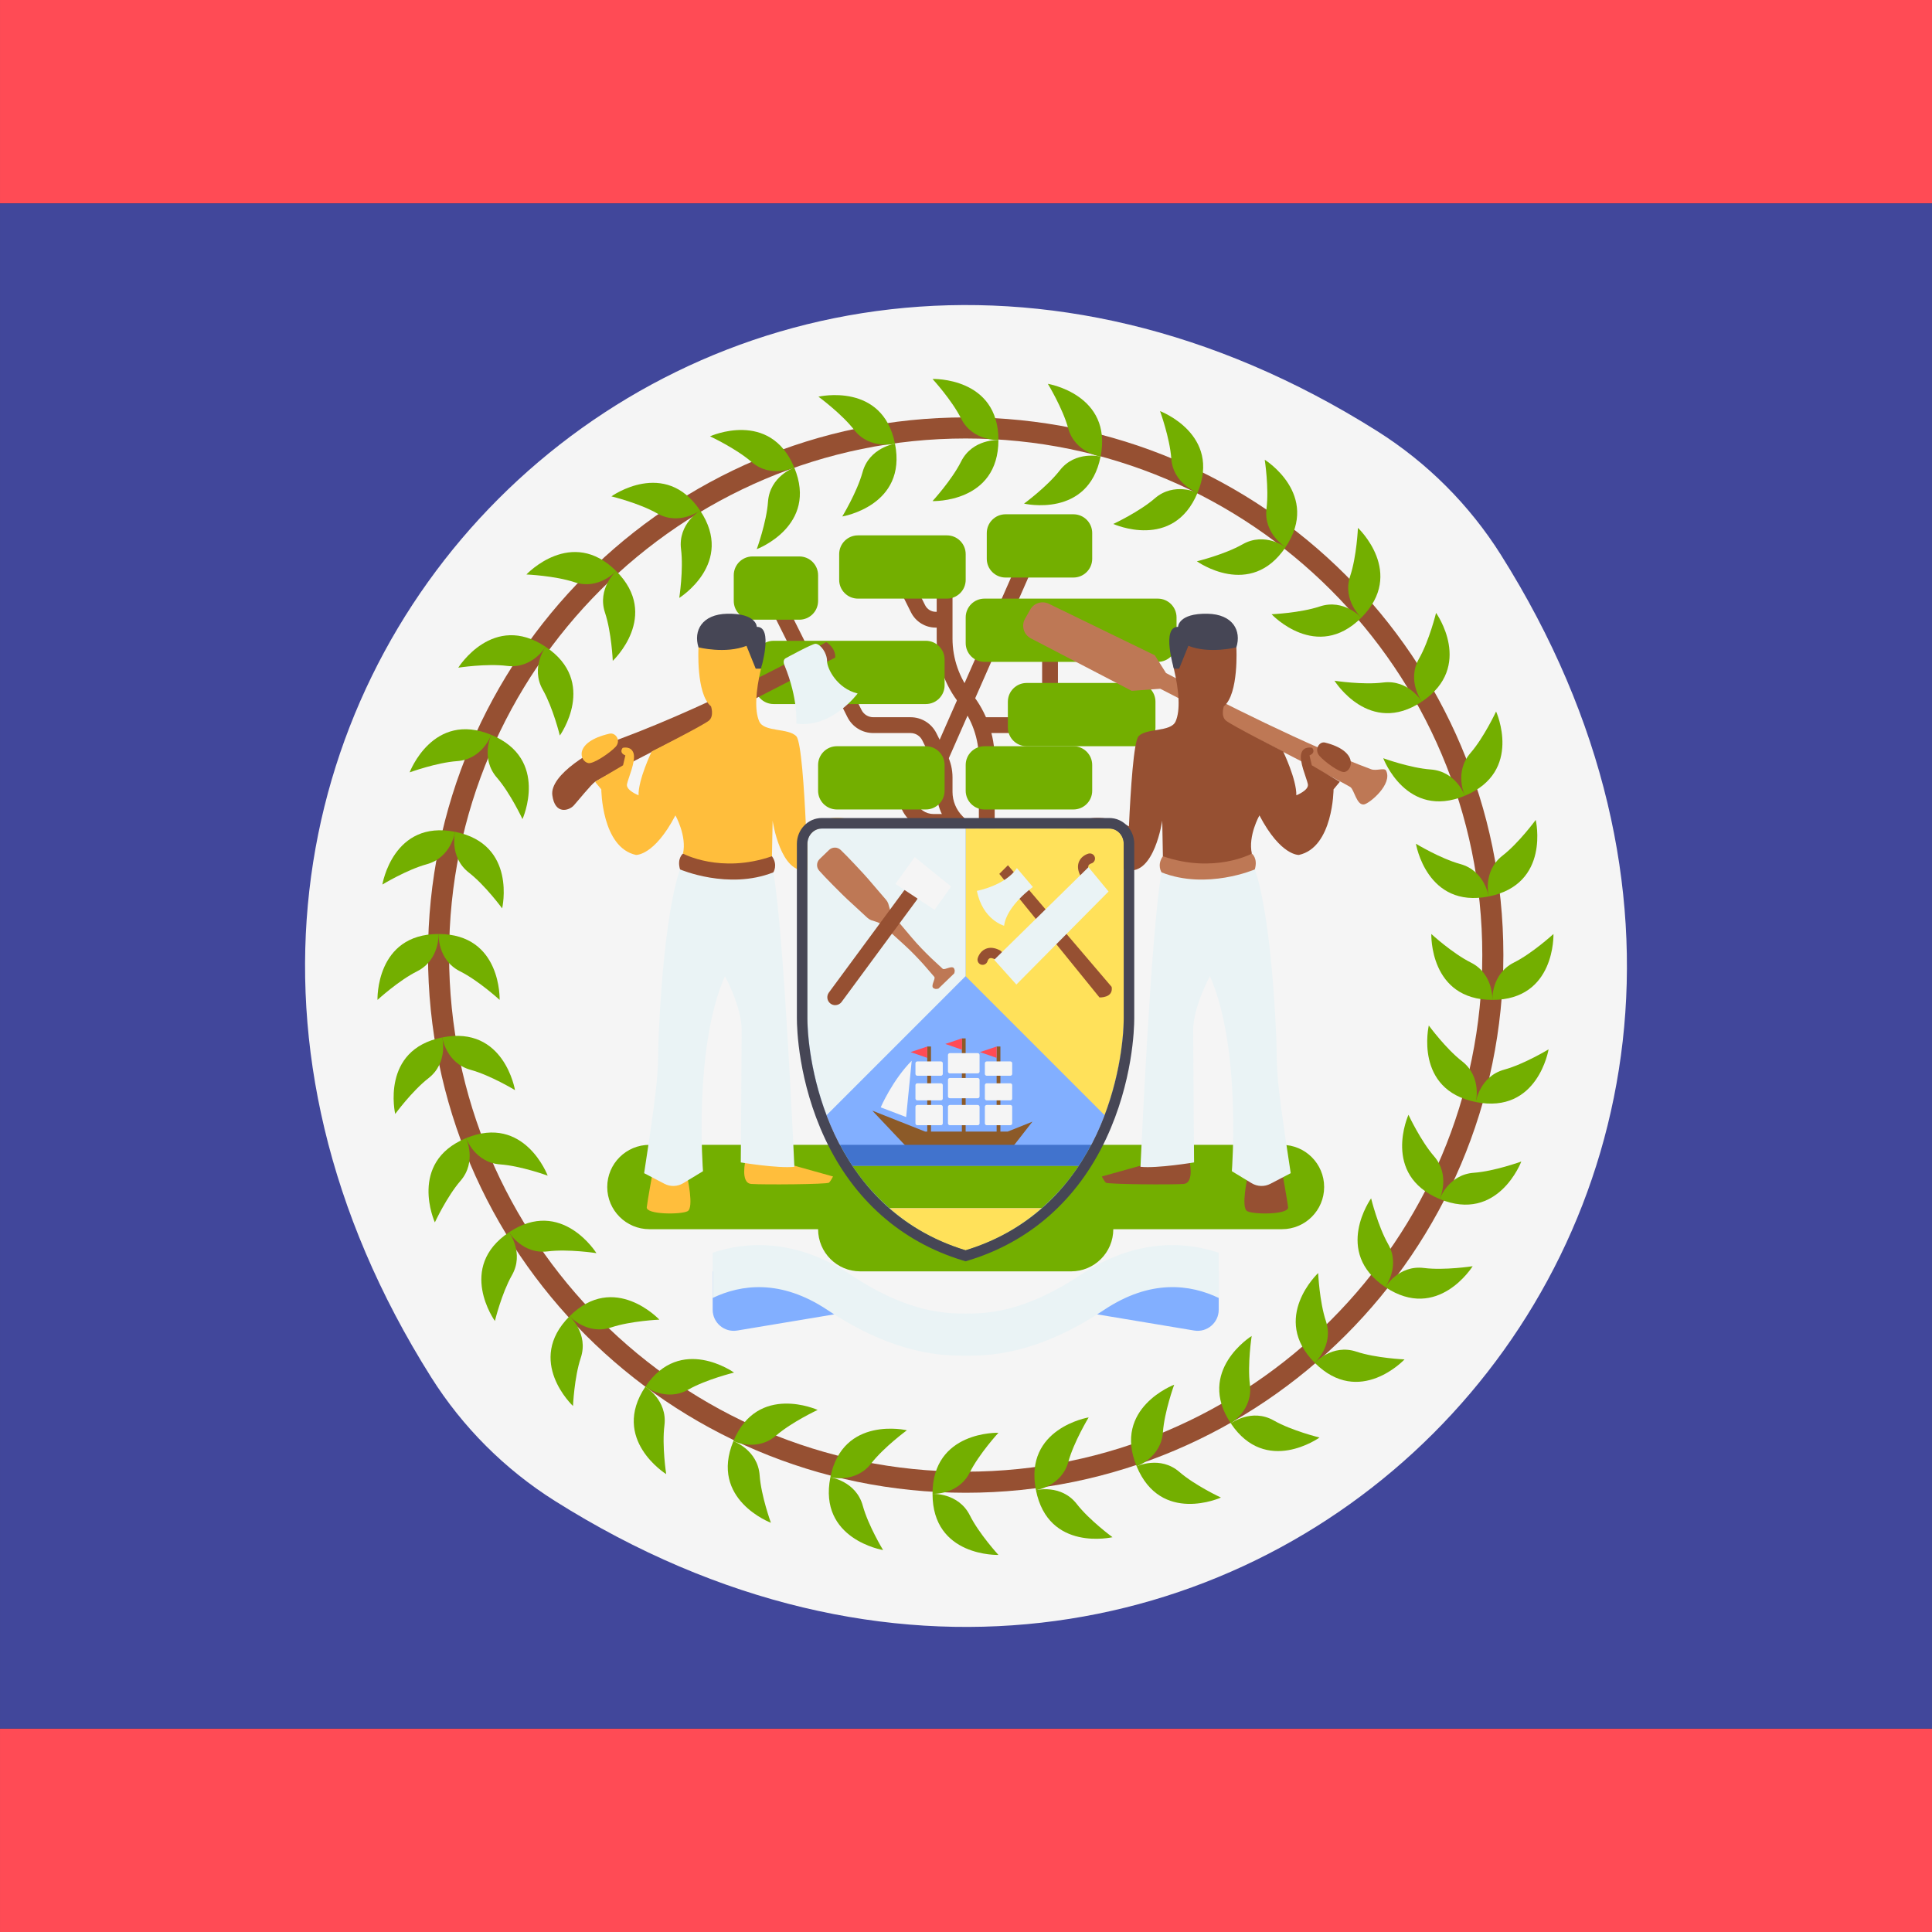 <?xml version="1.0" encoding="iso-8859-1"?>
<!-- Generator: Adobe Illustrator 19.0.0, SVG Export Plug-In . SVG Version: 6.00 Build 0)  -->
<svg xmlns="http://www.w3.org/2000/svg" version="1.1" id="Layer_1" x="0px" y="0px" viewBox="0 0 512.005 512.005"
     style="enable-background:new 0 0 512.005 512.005;" xml:space="preserve">
<rect x="0" y="0" width="512.005" height="512.005" fill="#333333" stroke="none"/>
<g>
	<rect x="0.003" style="fill:#FF4B55;" width="512" height="53.895"/>
	<rect x="0.003" y="458.11" style="fill:#FF4B55;" width="512" height="53.895"/>
</g>
<rect x="0.003" y="53.895" style="fill:#41479B;" width="512" height="404.21"/>
<path style="fill:#F5F5F5;" d="M397.75,147.023c110.799,175.788-74.937,361.524-250.725,250.725  c-13.228-8.338-24.433-19.542-32.77-32.77C3.457,189.189,189.191,3.454,364.979,114.252  C378.208,122.59,389.413,133.794,397.75,147.023z"/>
<g>
	<path style="fill:#82AFFF;" d="M222.393,348.104l-27.021,4.504c-3.406,0.568-6.507-2.059-6.507-5.512v-10.168h33.528V348.104z"/>
	<path style="fill:#82AFFF;" d="M289.449,348.104l27.021,4.504c3.406,0.568,6.507-2.059,6.507-5.512v-10.168h-33.528   L289.449,348.104L289.449,348.104z"/>
</g>
<g>
	<path style="fill:#965032;" d="M250.333,166.326h-2.336c-2.805,0-5.326-1.561-6.581-4.065l-4.134-8.267l3.749-1.877l4.134,8.267   c0.54,1.08,1.626,1.752,2.832,1.752h2.336V166.326z"/>
	
		<rect x="200.891" y="163.47" transform="matrix(0.447 0.894 -0.894 0.447 263.418 -95.087)" style="fill:#965032;" width="15.491" height="4.193"/>
	<path style="fill:#965032;" d="M263.604,230.757l-11.452-11.449c-2.488-2.488-3.915-5.932-3.915-9.452v-3.853   c0-1.413-0.336-2.832-0.969-4.098l-2.854-5.708c-0.595-1.19-1.793-1.932-3.124-1.932h-9.855c-2.93,0-5.563-1.626-6.873-4.246   l-4.044-8.087l3.749-1.877l4.044,8.087c0.595,1.19,1.793,1.932,3.124,1.932h9.855c2.93,0,5.563,1.626,6.873,4.246l2.854,5.708   c0.922,1.85,1.411,3.913,1.411,5.975v3.853c0,2.417,0.98,4.78,2.688,6.483l4.297,4.3v-19.525c0-5.293-1.823-10.483-5.13-14.619   c-3.899-4.879-6.046-10.996-6.046-17.239v-16.202h4.191v16.202c0,5.293,1.823,10.483,5.13,14.619   c3.899,4.879,6.046,10.996,6.046,17.239V230.757z"/>
	<path style="fill:#965032;" d="M253.635,219.919h-6.221c-3.836,0-7.31-2.417-8.647-6.008l-1.574-4.246l3.929-1.462l1.574,4.246   c0.729,1.965,2.625,3.28,4.718,3.28h6.221V219.919z"/>
	<polygon style="fill:#965032;" points="251.062,201.813 247.225,200.121 270.767,146.621 274.603,148.312  "/>
	<polygon style="fill:#965032;" points="280.367,194.266 260.112,194.266 260.112,190.075 276.177,190.075 276.177,169.818    280.367,169.818  "/>
</g>
<g>
	<path style="fill:#73AF00;" d="M245.355,214.522h-23.574c-2.749,0-4.977-2.228-4.977-4.977v-6.81c0-2.749,2.228-4.977,4.977-4.977   h23.574c2.749,0,4.977,2.228,4.977,4.977v6.81C250.333,212.294,248.105,214.522,245.355,214.522z"/>
	<path style="fill:#73AF00;" d="M284.471,214.522h-23.574c-2.749,0-4.977-2.228-4.977-4.977v-6.81c0-2.749,2.228-4.977,4.977-4.977   h23.574c2.749,0,4.977,2.228,4.977,4.977v6.81C289.449,212.294,287.22,214.522,284.471,214.522z"/>
	<path style="fill:#73AF00;" d="M301.236,197.758h-29.162c-2.749,0-4.977-2.228-4.977-4.977v-6.81c0-2.749,2.228-4.977,4.977-4.977   h29.162c2.749,0,4.977,2.228,4.977,4.977v6.81C306.212,195.53,303.984,197.758,301.236,197.758z"/>
	<path style="fill:#73AF00;" d="M306.824,175.406h-45.926c-2.749,0-4.977-2.228-4.977-4.977v-6.81c0-2.749,2.228-4.977,4.977-4.977   h45.926c2.749,0,4.977,2.228,4.977,4.977v6.81C311.801,173.178,309.573,175.406,306.824,175.406z"/>
	<path style="fill:#73AF00;" d="M284.471,153.054h-17.986c-2.749,0-4.977-2.228-4.977-4.977v-6.81c0-2.749,2.228-4.977,4.977-4.977   h17.986c2.749,0,4.977,2.228,4.977,4.977v6.81C289.449,150.826,287.22,153.054,284.471,153.054z"/>
	<path style="fill:#73AF00;" d="M211.829,164.23h-12.398c-2.749,0-4.977-2.228-4.977-4.977v-6.81c0-2.749,2.228-4.977,4.977-4.977   h12.398c2.749,0,4.977,2.228,4.977,4.977v6.81C216.805,162.002,214.577,164.23,211.829,164.23z"/>
	<path style="fill:#73AF00;" d="M250.943,158.642h-23.574c-2.749,0-4.977-2.228-4.977-4.977v-6.81c0-2.749,2.228-4.977,4.977-4.977   h23.574c2.749,0,4.977,2.228,4.977,4.977v6.81C255.921,156.414,253.693,158.642,250.943,158.642z"/>
	<path style="fill:#73AF00;" d="M245.355,186.582h-40.338c-2.749,0-4.977-2.228-4.977-4.977v-6.81c0-2.749,2.228-4.977,4.977-4.977   h40.338c2.749,0,4.977,2.228,4.977,4.977v6.81C250.333,184.354,248.105,186.582,245.355,186.582z"/>
	<path style="fill:#73AF00;" d="M339.741,303.4H172.102c-6.172,0-11.176,5.003-11.176,11.176c0,6.172,5.004,11.176,11.176,11.176   h44.704c0,6.172,5.004,11.176,11.176,11.176h55.88c6.172,0,11.176-5.004,11.176-11.176h44.704c6.172,0,11.176-5.004,11.176-11.176   C350.917,308.404,345.913,303.4,339.741,303.4z"/>
</g>
<path style="fill:#BE7855;" d="M367.331,204.214c-0.417-0.838-2.598,0.157-3.958-0.349c-16.881-6.276-39.547-17.707-54.361-25.501  l-2.974-4.709l-28.08-13.648c-1.787-0.869-3.941-0.201-4.924,1.527l-1.384,2.434c-1.056,1.857-0.359,4.22,1.537,5.206l26.739,13.911  l7.556-0.559l29.367,15.098c0,0,19.952,10.206,21.013,10.956s1.669,4.947,3.648,4.598  C362.926,212.928,369.138,207.845,367.331,204.214z"/>
<g>
	<path style="fill:#FFBE3C;" d="M182.113,311.782c0,0,1.863,8.266,0.116,9.197c-1.746,0.931-11.06,0.931-10.827-1.048   s1.513-8.964,1.513-8.964L182.113,311.782z"/>
	<path style="fill:#FFBE3C;" d="M197.596,307.358c0,0-1.513,6.17,1.513,6.403c3.027,0.233,20.14,0.116,20.606-0.349   c0.466-0.466,1.048-1.63,1.048-1.63l-15.833-4.424L197.596,307.358L197.596,307.358z"/>
</g>
<path style="fill:#EAF3F5;" d="M180.221,230.407c0,0-4.162,9.895-5.675,44.18c-0.403,9.122,0.698,6.985-3.842,36.322l5.388,2.813  c1.569,0.819,3.453,0.759,4.967-0.158l5.245-3.179c0,0-2.561-32.829,5.821-51.689c0,0,4.424,8.149,4.424,14.203  c0,6.054-0.233,35.158-0.233,35.158s9.779,1.63,14.203,1.164c0,0-2.794-63.156-5.588-78.028L180.221,230.407z"/>
<g>
	<path style="fill:#965032;" d="M181.007,226.216c0,0-1.659,1.222-0.786,4.191c0,0,12.748,5.501,24.709,0.786   c0,0,1.31-1.921-0.349-4.278L181.007,226.216z"/>
	<path style="fill:#965032;" d="M163.952,195.948c-7.255,2.697-18.277,9.43-17.579,14.785c0.699,5.355,4.494,4.049,5.677,2.734   s4.583-5.535,5.644-6.284c1.061-0.75,18.219-9.559,18.219-9.559l45.431-23.358c0,0,0.349-2.27-2.357-4.104   C218.988,170.162,191.193,185.82,163.952,195.948z"/>
</g>
<path style="fill:#FFBE3C;" d="M185.372,169.638l-0.262,1.921c0,0-0.698,12.311,3.318,15.629c0,0,0.873,2.532-0.524,3.754  s-15.192,8.207-15.192,8.207s-3.58,7.422-3.492,11.613c0,0-3.405-1.31-3.056-2.969s2.357-6.025,1.746-8.12s-2.881-1.484-2.881-1.484  s-1.135,1.222,0.698,2.008l-0.611,2.619l-7.422,4.366l1.659,2.008c0,0,0.087,15.367,9.168,17.375c0,0,4.802,0.349,10.477-10.477  c0,0,3.056,5.413,2.008,10.128c0,0,9.954,5.413,23.574,0.698l0.175-9.43c0,0,2.095,14.494,9.255,13.097  c0,0,19.833-7.634,16.531-10.536c-7.683-6.752-16.961-1.046-16.961-1.046c-0.45-9.808-1.271-22.494-2.538-23.867  c-2.095-2.27-8.557-1.048-9.837-3.958s-0.931-8.033,0.466-13.97s-5.704-10.128-5.704-10.128L185.372,169.638z"/>
<path style="fill:#464655;" d="M185.111,171.559c0,0,7.13,1.804,12.718-0.407l2.445,6.054h1.397c0,0,3.366-11.203-1.104-11.072  c0,0-0.017-3.637-7.823-3.484C186.038,162.781,183.714,167.135,185.111,171.559z"/>
<g>
	<path style="fill:#965032;" d="M330.65,311.782c0,0-1.863,8.266-0.116,9.197c1.746,0.931,11.06,0.931,10.827-1.048   s-1.513-8.964-1.513-8.964L330.65,311.782z"/>
	<path style="fill:#965032;" d="M315.167,307.358c0,0,1.513,6.17-1.513,6.403c-3.027,0.233-20.14,0.116-20.606-0.349   c-0.466-0.466-1.048-1.63-1.048-1.63l15.833-4.424L315.167,307.358L315.167,307.358z"/>
</g>
<path style="fill:#EAF3F5;" d="M332.542,230.407c0,0,4.162,9.895,5.675,44.18c0.403,9.122-0.698,6.985,3.842,36.322l-5.388,2.813  c-1.569,0.819-3.453,0.759-4.967-0.158l-5.245-3.179c0,0,2.561-32.829-5.821-51.689c0,0-4.424,8.149-4.424,14.203  c0,6.054,0.233,35.158,0.233,35.158s-9.779,1.63-14.203,1.164c0,0,2.794-63.156,5.588-78.028L332.542,230.407z"/>
<path style="fill:#BE7855;" d="M331.755,226.216c0,0,1.659,1.222,0.786,4.191c0,0-12.748,5.501-24.709,0.786  c0,0-1.31-1.921,0.349-4.278L331.755,226.216z"/>
<path style="fill:#965032;" d="M327.391,169.638l0.262,1.921c0,0,0.699,12.311-3.318,15.629c0,0-0.873,2.532,0.524,3.754  c1.397,1.222,15.192,8.207,15.192,8.207s3.58,7.422,3.492,11.613c0,0,3.405-1.31,3.056-2.969s-2.357-6.025-1.746-8.12  s2.881-1.484,2.881-1.484s1.135,1.222-0.699,2.008l0.611,2.619l7.422,4.366l-1.659,2.008c0,0-0.087,15.367-9.168,17.375  c0,0-4.802,0.349-10.477-10.477c0,0-3.056,5.413-2.008,10.128c0,0-9.954,5.413-23.574,0.698l-0.175-9.43  c0,0-2.095,14.494-9.255,13.097c0,0-19.833-7.634-16.531-10.536c7.683-6.752,16.961-1.046,16.961-1.046  c0.45-9.808,1.271-22.494,2.538-23.867c2.095-2.27,8.557-1.048,9.837-3.958s0.931-8.033-0.466-13.97s5.704-10.128,5.704-10.128  L327.391,169.638z"/>
<path style="fill:#464655;" d="M327.652,171.559c0,0-7.13,1.804-12.718-0.407l-2.445,6.054h-1.397c0,0-3.366-11.203,1.104-11.072  c0,0,0.017-3.637,7.823-3.484C326.724,162.781,329.049,167.135,327.652,171.559z"/>
<path style="fill:#EAF3F5;" d="M207.865,176.225c-0.583-1.418,0.394-1.808,0.394-1.808s7.067-3.879,7.889-3.813  c1.359,0.11,3.024,2.498,3.024,4.536s2.654,7.328,8.111,8.643c0,0-6.81,9.255-16.263,7.99  C211.02,191.772,211.654,185.442,207.865,176.225z"/>
<path style="fill:#82AFFF;" d="M217.77,219.581c-2.094,0-3.792,1.811-3.792,4.044v46.247c0,11.176,5.239,50.292,41.91,61.468  c36.671-11.176,41.91-50.292,41.91-61.468v-46.247c0-2.234-1.698-4.044-3.792-4.044H217.77z"/>
<path style="fill:#FFE15A;" d="M297.798,269.872v-46.247c0-2.234-1.697-4.044-3.792-4.044h-38.118v39.116l36.838,36.838  C296.803,284.769,297.798,274.706,297.798,269.872z"/>
<path style="fill:#EAF3F5;" d="M213.978,269.872v-46.247c0-2.234,1.697-4.044,3.792-4.044h38.118v39.116l-36.837,36.838  C214.971,284.769,213.978,274.706,213.978,269.872z"/>
<polygon style="fill:#8C5A28;" points="231.174,294.338 240.87,304.593 267.879,304.593 273.604,297.254 267.018,299.889   245.191,299.889 "/>
<path style="fill:#F5F5F5;" d="M241.617,281.104l-1.48,14.928l-6.737-2.572C233.4,293.46,236.499,286.266,241.617,281.104z"/>
<g>
	<rect x="254.91" y="275.19" style="fill:#8C5A28;" width="0.996" height="25.42"/>
	<rect x="264.12" y="277.34" style="fill:#8C5A28;" width="0.996" height="23.269"/>
	<rect x="245.73" y="277.34" style="fill:#8C5A28;" width="0.996" height="23.269"/>
</g>
<g>
	<path style="fill:#F5F5F5;" d="M259.108,298.195h-7.391c-0.271,0-0.491-0.22-0.491-0.491v-4.381c0-0.271,0.22-0.491,0.491-0.491   h7.391c0.271,0,0.491,0.22,0.491,0.491v4.381C259.599,297.975,259.379,298.195,259.108,298.195z"/>
	<path style="fill:#F5F5F5;" d="M259.108,291.045h-7.391c-0.271,0-0.491-0.22-0.491-0.491v-4.381c0-0.271,0.22-0.491,0.491-0.491   h7.391c0.271,0,0.491,0.22,0.491,0.491v4.381C259.599,290.825,259.379,291.045,259.108,291.045z"/>
	<path style="fill:#F5F5F5;" d="M259.108,284.459h-7.391c-0.271,0-0.491-0.22-0.491-0.491v-4.381c0-0.271,0.22-0.491,0.491-0.491   h7.391c0.271,0,0.491,0.22,0.491,0.491v4.381C259.599,284.239,259.379,284.459,259.108,284.459z"/>
	<path style="fill:#F5F5F5;" d="M267.754,298.195h-6.262c-0.271,0-0.491-0.22-0.491-0.491v-4.381c0-0.271,0.22-0.491,0.491-0.491   h6.262c0.271,0,0.491,0.22,0.491,0.491v4.381C268.245,297.975,268.026,298.195,267.754,298.195z"/>
	<path style="fill:#F5F5F5;" d="M267.754,291.612h-6.262c-0.271,0-0.491-0.22-0.491-0.491v-3.54c0-0.271,0.22-0.491,0.491-0.491   h6.262c0.271,0,0.491,0.22,0.491,0.491v3.54C268.245,291.392,268.026,291.612,267.754,291.612z"/>
	<path style="fill:#F5F5F5;" d="M267.754,285.086h-6.262c-0.271,0-0.491-0.22-0.491-0.491v-2.814c0-0.271,0.22-0.491,0.491-0.491   h6.262c0.271,0,0.491,0.22,0.491,0.491v2.814C268.245,284.867,268.026,285.086,267.754,285.086z"/>
	<path style="fill:#F5F5F5;" d="M249.359,298.195h-6.262c-0.271,0-0.491-0.22-0.491-0.491v-4.381c0-0.271,0.22-0.491,0.491-0.491   h6.262c0.271,0,0.491,0.22,0.491,0.491v4.381C249.85,297.975,249.63,298.195,249.359,298.195z"/>
	<path style="fill:#F5F5F5;" d="M249.359,291.612h-6.262c-0.271,0-0.491-0.22-0.491-0.491v-3.54c0-0.271,0.22-0.491,0.491-0.491   h6.262c0.271,0,0.491,0.22,0.491,0.491v3.54C249.85,291.392,249.63,291.612,249.359,291.612z"/>
	<path style="fill:#F5F5F5;" d="M249.359,285.086h-6.262c-0.271,0-0.491-0.22-0.491-0.491v-2.814c0-0.271,0.22-0.491,0.491-0.491   h6.262c0.271,0,0.491,0.22,0.491,0.491v2.814C249.85,284.867,249.63,285.086,249.359,285.086z"/>
</g>
<g>
	<polygon style="fill:#FF4B55;" points="264.121,277.343 264.121,280.35 259.694,278.819  "/>
	<polygon style="fill:#FF4B55;" points="245.738,277.343 245.738,280.35 241.313,278.819  "/>
	<polygon style="fill:#FF4B55;" points="254.947,275.182 254.947,278.189 250.521,276.659  "/>
</g>
<path style="fill:#4173CD;" d="M289.15,303.4h-66.523c0.991,1.884,2.077,3.751,3.297,5.588h59.929  C287.073,307.151,288.159,305.284,289.15,303.4z"/>
<path style="fill:#73AF00;" d="M285.853,308.988h-59.929l0,0c2.647,3.984,5.891,7.768,9.781,11.176h40.368  C279.962,316.756,283.206,312.972,285.853,308.988L285.853,308.988z"/>
<path style="fill:#FFE15A;" d="M235.704,320.164c5.363,4.698,11.944,8.664,20.184,11.176c8.24-2.512,14.821-6.477,20.184-11.176  H235.704z"/>
<path style="fill:#BE7855;" d="M248.71,261.98c0,0-0.41,0.143-0.849,0.093c-0.34-0.146-1.036-0.169-0.616-1.459  c0.204-0.64,0.632-1.542,0.321-1.776c-0.251-0.291-0.523-0.606-0.813-0.942c-0.58-0.672-1.235-1.431-1.95-2.258  c-1.468-1.618-3.208-3.478-5.237-5.312c-1.013-0.919-2.059-1.869-3.122-2.834c-1.101-0.929-2.119-1.969-3.319-2.834  c-0.679-0.357-1.541-0.536-2.295-0.815c-0.736-0.297-1.197-0.856-1.736-1.33c-1.054-0.974-2.092-1.932-3.096-2.859  c-2.039-1.825-3.829-3.637-5.361-5.192c-1.485-1.485-2.686-2.776-3.532-3.716c-0.807-0.896-0.756-2.258,0.111-3.096l2.483-2.396  c0.868-0.837,2.231-0.839,3.098-0.001c0.91,0.88,2.157,2.126,3.588,3.663c1.5,1.587,3.247,3.441,4.997,5.543  c0.891,1.037,1.811,2.108,2.746,3.197c0.455,0.556,0.997,1.036,1.268,1.783c0.252,0.764,0.401,1.632,0.733,2.323  c0.821,1.23,1.824,2.284,2.713,3.418c0.927,1.097,1.838,2.176,2.721,3.221c1.76,2.094,3.557,3.899,5.121,5.424  c0.801,0.744,1.536,1.425,2.187,2.03c0.326,0.302,0.63,0.585,0.912,0.846c0.223,0.318,1.14-0.077,1.786-0.258  c1.304-0.374,1.303,0.323,1.436,0.668c0.034,0.441-0.123,0.846-0.123,0.846L248.71,261.98z"/>
<path style="fill:#965032;" d="M221.342,266.38c-0.431,0-0.865-0.131-1.241-0.409c-0.93-0.688-1.13-1.997-0.442-2.93l19.907-27.007  c0.685-0.928,1.989-1.135,2.93-0.442c0.93,0.688,1.13,1.997,0.442,2.93l-19.907,27.007  C222.622,266.085,221.986,266.38,221.342,266.38z"/>
<polygon style="fill:#F5F5F5;" points="237.295,234.249 247.656,241.118 252.079,234.948 242.417,227.148 "/>
<path style="fill:#965032;" d="M264.828,231.594l26.551,32.743c0,0,3.732,0.17,3.223-2.799l-27.484-32.234L264.828,231.594z"/>
<path style="fill:#EAF3F5;" d="M258.889,236.089c0,0,7.465-1.357,10.603-6.023l4.241,5.005c0,0-6.956,4.92-7.634,10.264  C266.099,245.335,260.417,243.809,258.889,236.089z"/>
<g>
	<path style="fill:#965032;" d="M287.561,232.866c-0.488,0-0.957-0.265-1.201-0.726c-0.755-1.431-0.885-2.725-0.387-3.849   c0.697-1.575,2.338-2.036,2.521-2.084c0.74-0.164,1.466,0.254,1.654,0.976c0.186,0.721-0.244,1.458-0.962,1.649   c-0.151,0.048-0.596,0.244-0.737,0.567c-0.133,0.318-0.021,0.843,0.313,1.479c0.35,0.663,0.095,1.484-0.57,1.834   C287.991,232.818,287.776,232.866,287.561,232.866z"/>
	<path style="fill:#965032;" d="M265.747,253.067c0-0.488-0.265-0.957-0.726-1.201c-1.431-0.755-2.725-0.885-3.849-0.387   c-1.575,0.697-2.036,2.338-2.084,2.521c-0.164,0.74,0.254,1.466,0.975,1.654c0.721,0.186,1.458-0.244,1.649-0.962   c0.048-0.151,0.244-0.596,0.567-0.737c0.318-0.133,0.843-0.021,1.479,0.313c0.663,0.35,1.484,0.095,1.834-0.57   C265.701,253.496,265.747,253.282,265.747,253.067z"/>
</g>
<polygon style="fill:#EAF3F5;" points="288.466,229.812 263.47,254.355 269.352,260.915 293.781,236.259 "/>
<path style="fill:#FFBE3C;" d="M161.508,194.435c1.674-0.388,3.143,1.863,1.63,3.492s-5.887,4.574-7.218,4.307  C153.59,201.769,151.962,196.647,161.508,194.435z"/>
<path style="fill:#965032;" d="M351.159,196.792c-1.553-0.388-2.914,1.863-1.511,3.492s5.458,4.574,6.692,4.307  C358.499,204.126,360.009,199.004,351.159,196.792z"/>
<path style="fill:#464655;" d="M294.005,219.581c2.094,0,3.792,1.811,3.792,4.044v46.247c0,11.176-5.239,50.292-41.91,61.468  c-36.671-11.176-41.91-50.292-41.91-61.468v-46.247c0-2.233,1.698-4.044,3.792-4.044H294.005 M294.005,216.787H217.77  c-3.631,0-6.586,3.068-6.586,6.838v46.247c0,2.67,0.36,16.757,7.467,31.92c7.556,16.12,20.151,27.261,36.422,32.22l0.814,0.248  l0.814-0.248c16.271-4.959,28.866-16.1,36.422-32.22c7.107-15.163,7.467-29.25,7.467-31.92v-46.247  C300.591,219.854,297.638,216.787,294.005,216.787L294.005,216.787z"/>
<path style="fill:#EAF3F5;" d="M322.977,331.995c-11.874-3.98-24.613-2.143-36.627,5.872  c-15.356,10.237-25.536,10.237-30.428,10.237s-15.072,0-30.428-10.237c-12.012-8.01-24.756-9.849-36.627-5.872v11.979  c7.481-3.576,18.028-5.072,30.428,3.192c18.172,12.115,31.105,12.115,36.627,12.115c5.522,0,18.456,0,36.627-12.115  c12.401-8.273,22.947-6.772,30.428-3.194V331.995z"/>
<path style="fill:#965032;" d="M255.921,395.602c-78.57,0-142.493-63.923-142.493-142.493s63.923-142.493,142.493-142.493  s142.493,63.923,142.493,142.493S334.491,395.602,255.921,395.602z M255.921,116.203c-75.489,0-136.905,61.413-136.905,136.905  s61.416,136.905,136.905,136.905S392.826,328.6,392.826,253.108S331.41,116.203,255.921,116.203z"/>
<g>
	<path style="fill:#73AF00;" d="M100.04,264.983c0,0-0.582-17.462,16.182-17.462c0,0,0.349,6.869-5.704,9.895   C105.622,259.863,100.04,264.983,100.04,264.983z"/>
	<path style="fill:#73AF00;" d="M132.407,264.983c0,0,0.582-17.462-16.182-17.462c0,0-0.349,6.869,5.704,9.895   C126.825,259.863,132.407,264.983,132.407,264.983z"/>
	<path style="fill:#73AF00;" d="M411.686,247.521c0,0,0.582,17.462-16.182,17.462c0,0-0.349-6.869,5.704-9.895   C406.103,252.64,411.686,247.521,411.686,247.521z"/>
	<path style="fill:#73AF00;" d="M379.318,247.521c0,0-0.582,17.462,16.182,17.462c0,0,0.349-6.869-5.704-9.895   C384.901,252.64,379.318,247.521,379.318,247.521z"/>
	<path style="fill:#73AF00;" d="M264.594,412.075c0,0-17.462,0.582-17.462-16.182c0,0,6.869-0.349,9.895,5.704   C259.474,406.492,264.594,412.075,264.594,412.075z"/>
	<path style="fill:#73AF00;" d="M264.594,379.707c0,0-17.462-0.582-17.462,16.182c0,0,6.869,0.349,9.895-5.704   C259.474,385.29,264.594,379.707,264.594,379.707z"/>
	<path style="fill:#73AF00;" d="M247.132,100.429c0,0,17.462-0.582,17.462,16.182c0,0-6.869,0.349-9.895-5.704   C252.251,106.011,247.132,100.429,247.132,100.429z"/>
	<path style="fill:#73AF00;" d="M247.132,132.796c0,0,17.462,0.582,17.462-16.182c0,0-6.869-0.349-9.895,5.704   C252.251,127.214,247.132,132.796,247.132,132.796z"/>
	<path style="fill:#73AF00;" d="M151.853,372.609c0,0-12.759-11.936-0.906-23.79c0,0,5.104,4.61,2.963,11.031   C152.18,365.042,151.853,372.609,151.853,372.609z"/>
	<path style="fill:#73AF00;" d="M174.741,349.722c0,0-11.936-12.759-23.79-0.906c0,0,4.61,5.104,11.031,2.963   C167.173,350.049,174.741,349.722,174.741,349.722z"/>
	<path style="fill:#73AF00;" d="M359.871,139.895c0,0,12.759,11.936,0.905,23.79c0,0-5.104-4.61-2.963-11.031   C359.544,147.462,359.871,139.895,359.871,139.895z"/>
	<path style="fill:#73AF00;" d="M336.984,162.782c0,0,11.936,12.759,23.79,0.906c0,0-4.61-5.104-11.031-2.963   C344.552,162.454,336.984,162.782,336.984,162.782z"/>
	<path style="fill:#73AF00;" d="M372.22,360.261c0,0-11.936,12.759-23.79,0.906c0,0,4.61-5.104,11.031-2.963   C364.652,359.934,372.22,360.261,372.22,360.261z"/>
	<path style="fill:#73AF00;" d="M349.332,337.374c0,0-12.759,11.936-0.906,23.79c0,0,5.104-4.61,2.963-11.031   C349.66,344.942,349.332,337.374,349.332,337.374z"/>
	<path style="fill:#73AF00;" d="M139.506,152.242c0,0,11.936-12.759,23.79-0.906c0,0-4.61,5.104-11.031,2.963   C147.073,152.57,139.506,152.242,139.506,152.242z"/>
	<path style="fill:#73AF00;" d="M162.393,175.13c0,0,12.759-11.936,0.906-23.79c0,0-5.104,4.61-2.963,11.031   C162.064,167.562,162.393,175.13,162.393,175.13z"/>
	<path style="fill:#73AF00;" d="M115.243,323.949c0,0-7.22-15.91,8.267-22.326c0,0,2.951,6.212-1.483,11.325   C118.441,317.083,115.243,323.949,115.243,323.949z"/>
	<path style="fill:#73AF00;" d="M145.146,311.563c0,0-6.145-16.356-21.633-9.941c0,0,2.306,6.479,9.057,6.959   C138.029,308.969,145.146,311.563,145.146,311.563z"/>
	<path style="fill:#73AF00;" d="M396.483,188.554c0,0,7.22,15.91-8.267,22.326c0,0-2.951-6.212,1.483-11.325   C393.285,195.421,396.483,188.554,396.483,188.554z"/>
	<path style="fill:#73AF00;" d="M366.579,200.941c0,0,6.145,16.356,21.633,9.941c0,0-2.306-6.479-9.057-6.959   C373.695,203.534,366.579,200.941,366.579,200.941z"/>
	<path style="fill:#73AF00;" d="M323.56,396.872c0,0-15.91,7.22-22.326-8.267c0,0,6.212-2.951,11.325,1.483   C316.694,393.674,323.56,396.872,323.56,396.872z"/>
	<path style="fill:#73AF00;" d="M311.173,366.969c0,0-16.356,6.145-9.941,21.633c0,0,6.479-2.306,6.959-9.057   C308.579,374.085,311.173,366.969,311.173,366.969z"/>
	<path style="fill:#73AF00;" d="M188.165,115.632c0,0,15.91-7.22,22.326,8.267c0,0-6.212,2.951-11.325-1.483   C195.032,118.83,188.165,115.632,188.165,115.632z"/>
	<path style="fill:#73AF00;" d="M200.551,145.535c0,0,16.356-6.145,9.941-21.633c0,0-6.479,2.306-6.959,9.057   C203.145,138.418,200.551,145.535,200.551,145.535z"/>
	<path style="fill:#73AF00;" d="M204.299,403.555c0,0-16.356-6.145-9.941-21.633c0,0,6.479,2.306,6.959,9.057   C201.704,396.438,204.299,403.555,204.299,403.555z"/>
	<path style="fill:#73AF00;" d="M216.685,373.651c0,0-15.91-7.22-22.326,8.267c0,0,6.212,2.951,11.325-1.483   C209.818,376.849,216.685,373.651,216.685,373.651z"/>
	<path style="fill:#73AF00;" d="M307.427,108.949c0,0,16.356,6.145,9.941,21.633c0,0-6.479-2.306-6.959-9.057   C310.021,116.066,307.427,108.949,307.427,108.949z"/>
	<path style="fill:#73AF00;" d="M295.04,138.853c0,0,15.91,7.22,22.326-8.267c0,0-6.212-2.951-11.325,1.483   C301.906,135.654,295.04,138.853,295.04,138.853z"/>
	<path style="fill:#73AF00;" d="M403.165,307.816c0,0-6.145,16.356-21.633,9.941c0,0,2.306-6.479,9.057-6.959   C396.048,310.41,403.165,307.816,403.165,307.816z"/>
	<path style="fill:#73AF00;" d="M373.262,295.43c0,0-7.22,15.91,8.267,22.326c0,0,2.951-6.212-1.483-11.325   C376.461,302.296,373.262,295.43,373.262,295.43z"/>
	<path style="fill:#73AF00;" d="M108.56,204.688c0,0,6.145-16.356,21.633-9.941c0,0-2.306,6.479-9.057,6.959   C115.677,202.094,108.56,204.688,108.56,204.688z"/>
	<path style="fill:#73AF00;" d="M138.464,217.074c0,0,7.22-15.91-8.268-22.326c0,0-2.951,6.212,1.483,11.325   C135.264,210.208,138.464,217.074,138.464,217.074z"/>
	<path style="fill:#73AF00;" d="M104.737,295.215c0,0-3.978-17.013,12.464-20.284c0,0,1.683,6.668-3.664,10.818   C109.214,289.105,104.737,295.215,104.737,295.215z"/>
	<path style="fill:#73AF00;" d="M136.482,288.9c0,0-2.836-17.24-19.278-13.97c0,0,0.997,6.805,7.525,8.592   C130.008,284.968,136.482,288.9,136.482,288.9z"/>
	<path style="fill:#73AF00;" d="M406.987,217.289c0,0,3.978,17.013-12.464,20.284c0,0-1.683-6.668,3.664-10.818   C402.512,223.399,406.987,217.289,406.987,217.289z"/>
	<path style="fill:#73AF00;" d="M375.242,223.603c0,0,2.836,17.24,19.278,13.97c0,0-0.997-6.805-7.525-8.592   C381.716,227.535,375.242,223.603,375.242,223.603z"/>
	<path style="fill:#73AF00;" d="M294.826,407.377c0,0-17.013,3.978-20.284-12.464c0,0,6.668-1.683,10.818,3.664   C288.716,402.901,294.826,407.377,294.826,407.377z"/>
	<path style="fill:#73AF00;" d="M288.51,375.632c0,0-17.24,2.836-13.97,19.278c0,0,6.805-0.997,8.592-7.525   C284.578,382.106,288.51,375.632,288.51,375.632z"/>
	<path style="fill:#73AF00;" d="M216.9,105.126c0,0,17.013-3.978,20.284,12.464c0,0-6.668,1.683-10.818-3.664   C223.01,109.603,216.9,105.126,216.9,105.126z"/>
	<path style="fill:#73AF00;" d="M223.215,136.872c0,0,17.24-2.836,13.97-19.278c0,0-6.805,0.997-8.592,7.525   C227.146,130.398,223.215,136.872,223.215,136.872z"/>
	<path style="fill:#73AF00;" d="M176.551,390.665c0,0-14.843-9.218-5.529-23.156c0,0,5.905,3.526,5.059,10.241   C175.396,383.179,176.551,390.665,176.551,390.665z"/>
	<path style="fill:#73AF00;" d="M194.534,363.752c0,0-14.196-10.186-23.51,3.753c0,0,5.517,4.106,11.397,0.755   C187.176,365.549,194.534,363.752,194.534,363.752z"/>
	<path style="fill:#73AF00;" d="M335.173,121.839c0,0,14.843,9.218,5.529,23.156c0,0-5.905-3.526-5.059-10.241   C336.328,129.325,335.173,121.839,335.173,121.839z"/>
	<path style="fill:#73AF00;" d="M317.19,148.752c0,0,14.196,10.186,23.51-3.753c0,0-5.517-4.106-11.397-0.755   C324.549,146.954,317.19,148.752,317.19,148.752z"/>
	<path style="fill:#73AF00;" d="M390.276,335.563c0,0-9.218,14.843-23.156,5.529c0,0,3.526-5.905,10.241-5.059   C382.789,336.718,390.276,335.563,390.276,335.563z"/>
	<path style="fill:#73AF00;" d="M363.362,317.58c0,0-10.186,14.196,3.753,23.51c0,0,4.106-5.517,0.755-11.397   C365.16,324.938,363.362,317.58,363.362,317.58z"/>
	<path style="fill:#73AF00;" d="M121.45,176.941c0,0,9.218-14.843,23.156-5.529c0,0-3.526,5.905-10.241,5.059   C128.936,175.786,121.45,176.941,121.45,176.941z"/>
	<path style="fill:#73AF00;" d="M148.363,194.923c0,0,10.186-14.196-3.753-23.51c0,0-4.106,5.517-0.755,11.397   C146.564,187.565,148.363,194.923,148.363,194.923z"/>
	<path style="fill:#73AF00;" d="M131.152,350.082c0,0-10.186-14.196,3.753-23.51c0,0,4.106,5.517,0.755,11.397   C132.949,342.724,131.152,350.082,131.152,350.082z"/>
	<path style="fill:#73AF00;" d="M158.064,332.1c0,0-9.218-14.843-23.156-5.529c0,0,3.526,5.905,10.241,5.059   C150.577,330.944,158.064,332.1,158.064,332.1z"/>
	<path style="fill:#73AF00;" d="M380.574,162.422c0,0,10.186,14.196-3.753,23.51c0,0-4.106-5.517-0.755-11.397   C378.776,169.78,380.574,162.422,380.574,162.422z"/>
	<path style="fill:#73AF00;" d="M353.661,180.404c0,0,9.218,14.843,23.156,5.529c0,0-3.526-5.905-10.241-5.059   C361.147,181.559,353.661,180.404,353.661,180.404z"/>
	<path style="fill:#73AF00;" d="M349.693,380.963c0,0-14.196,10.186-23.51-3.753c0,0,5.517-4.106,11.397-0.755   C342.335,379.166,349.693,380.963,349.693,380.963z"/>
	<path style="fill:#73AF00;" d="M331.711,354.051c0,0-14.843,9.218-5.529,23.156c0,0,5.905-3.526,5.059-10.241   C330.556,361.536,331.711,354.051,331.711,354.051z"/>
	<path style="fill:#73AF00;" d="M162.033,131.541c0,0,14.196-10.186,23.51,3.753c0,0-5.517,4.106-11.397,0.755   C169.391,133.338,162.033,131.541,162.033,131.541z"/>
	<path style="fill:#73AF00;" d="M180.014,158.453c0,0,14.843-9.218,5.529-23.156c0,0-5.905,3.526-5.059,10.241   C181.17,150.967,180.014,158.453,180.014,158.453z"/>
	<path style="fill:#73AF00;" d="M234.027,410.784c0,0-17.24-2.836-13.97-19.278c0,0,6.805,0.997,8.592,7.525   C230.094,404.31,234.027,410.784,234.027,410.784z"/>
	<path style="fill:#73AF00;" d="M240.34,379.039c0,0-17.013-3.978-20.284,12.464c0,0,6.668,1.683,10.818-3.664   C234.23,383.515,240.34,379.039,240.34,379.039z"/>
	<path style="fill:#73AF00;" d="M277.699,101.72c0,0,17.24,2.836,13.97,19.278c0,0-6.805-0.997-8.592-7.525   C281.63,108.194,277.699,101.72,277.699,101.72z"/>
	<path style="fill:#73AF00;" d="M271.384,133.465c0,0,17.013,3.978,20.284-12.464c0,0-6.668-1.683-10.818,3.664   C277.495,128.989,271.384,133.465,271.384,133.465z"/>
	<path style="fill:#73AF00;" d="M410.395,278.088c0,0-2.836,17.24-19.278,13.97c0,0,0.997-6.805,7.525-8.592   C403.921,282.02,410.395,278.088,410.395,278.088z"/>
	<path style="fill:#73AF00;" d="M378.65,271.773c0,0-3.978,17.013,12.464,20.284c0,0,1.683-6.668-3.664-10.818   C383.125,277.884,378.65,271.773,378.65,271.773z"/>
	<path style="fill:#73AF00;" d="M101.331,234.416c0,0,2.836-17.24,19.278-13.97c0,0-0.997,6.805-7.525,8.592   C107.805,230.484,101.331,234.416,101.331,234.416z"/>
	<path style="fill:#73AF00;" d="M133.076,240.73c0,0,3.978-17.013-12.464-20.284c0,0-1.683,6.668,3.664,10.818   C128.6,234.62,133.076,240.73,133.076,240.73z"/>
</g>
<g>
</g>
<g>
</g>
<g>
</g>
<g>
</g>
<g>
</g>
<g>
</g>
<g>
</g>
<g>
</g>
<g>
</g>
<g>
</g>
<g>
</g>
<g>
</g>
<g>
</g>
<g>
</g>
<g>
</g>
</svg>
